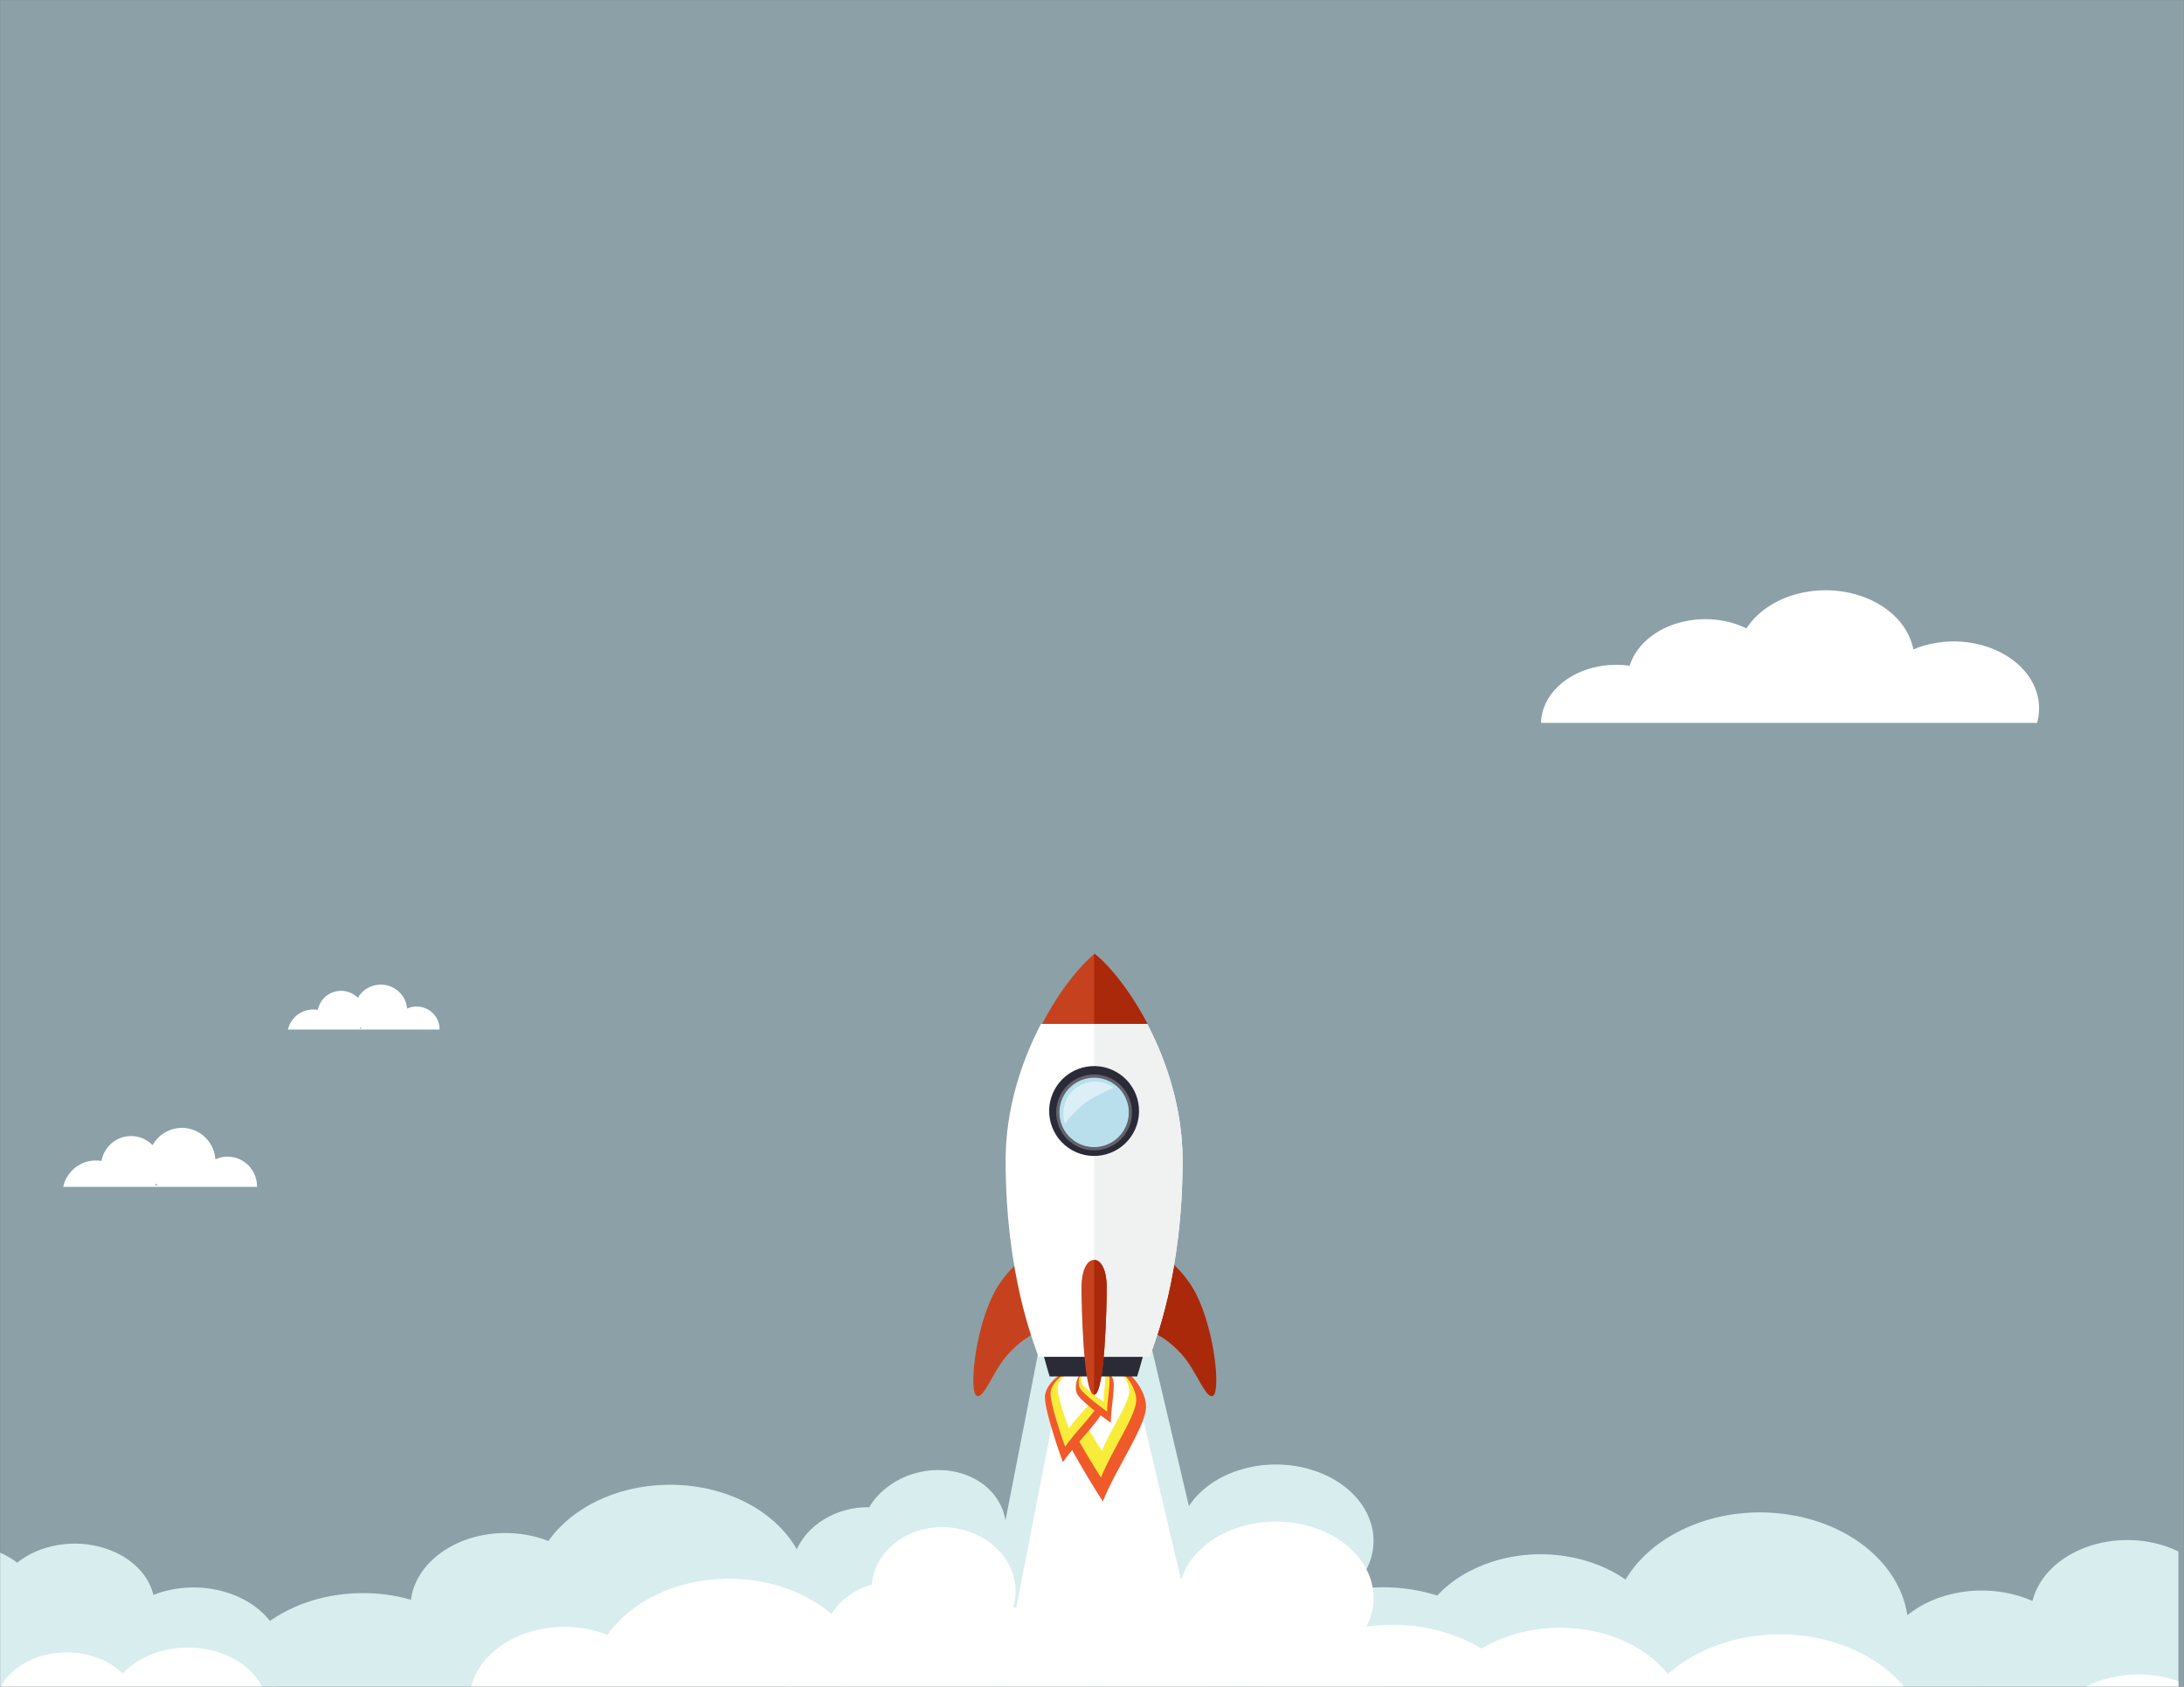 <?xml version="1.0" encoding="UTF-8"?>
<svg width="1555px" height="1201px" viewBox="0 0 1555 1201" version="1.1" xmlns="http://www.w3.org/2000/svg" xmlns:xlink="http://www.w3.org/1999/xlink">
    <rect x="0" y="0" width="1555" height="1201" fill="#808080" stroke="none"/>
    <title>OQ6UTW1</title>
    <defs>
        <polygon id="path-1" points="0 0 1555 0 1555 1201 0 1201"></polygon>
    </defs>
    <g id="Page-1" stroke="none" stroke-width="1" fill="none" fill-rule="evenodd">
        <g id="Group-17">
            <mask id="mask-2" fill="white">
                <use xlink:href="#path-1"></use>
            </mask>
            <g id="Clip-2"></g>
            <polygon id="Fill-1" fill-opacity="0.35" fill="#A5DCF0" mask="url(#mask-2)" points="0 1201 1555 1201 1555 0 0 0"></polygon>
            <g id="Group-4" mask="url(#mask-2)">
                <g transform="translate(-2, 420.234)">
                    <path d="M1372.55,768.167 C1366.568,767.23 1360.613,766.759 1354.727,766.678 C1356.34,763.064 1357.68,759.326 1358.665,755.46 C1370.082,710.66 1332.98,667.091 1275.786,658.149 C1227.029,650.523 1179.44,670.54 1159.382,704.357 C1147.698,696.201 1133.191,690.295 1116.729,687.719 C1080.769,682.091 1045.554,693.92 1025.311,715.715 C1019.466,713.873 1013.341,712.411 1006.942,711.404 C951.293,702.702 897.182,730.982 886.073,774.566 C877.479,808.297 897.169,841.295 932.294,858.532 L1450.431,858.532 C1460.453,816.838 1425.799,776.489 1372.55,768.167" id="Fill-3" fill="#D8EDEE"></path>
                    <path d="M73,765.502 C74.052,765.275 75.079,765.028 76.085,764.766 C76.296,766.109 76.608,767.443 77,768.766 C75.756,767.63 74.409,766.554 73,765.502 Z M207.835,787.498 C203.748,786.143 199.579,785.232 195.39,784.674 C196.59,783.013 197.683,781.283 198.654,779.477 C212.339,753.983 197.078,724.621 164.568,713.905 C146.688,707.989 127.31,708.965 111.225,715.282 C107.798,701.019 95.618,688.331 77.287,682.271 C55.02,674.935 30.166,679.511 14.275,692.306 C10.096,689.182 5.312,686.477 0,684.285 L0,847.573 C18.957,853.344 39.342,851.752 55.92,844.487 C58.965,849.813 63.373,854.673 68.889,858.766 L225.658,858.766 C230.619,854.876 234.727,850.193 237.615,844.814 C249.571,822.535 236.237,796.875 207.835,787.498 L207.835,787.498 Z" id="Fill-4" fill="#D8EDEE"></path>
                    <polyline id="Fill-5" fill="#D8EDEE" points="752.385 485.468 691.367 798.195 880.473 787.862 808.513 482.195 752.385 485.468"></polyline>
                    <path d="M984.098,826.711 C992.813,807.958 987.428,787.899 972.184,773.6 C977.898,769.638 982.468,764.542 985.256,758.54 C993.512,740.777 983.338,721.302 962.373,712.88 C968.06,707.891 972.67,701.992 975.767,695.326 C988.887,667.124 970.259,635.956 934.167,625.71 C898.068,615.463 858.181,630.014 845.061,658.222 C843.601,661.369 842.553,664.549 841.854,667.735 C838.826,666.471 835.654,665.352 832.324,664.405 C793.828,653.478 751.261,669.009 737.278,699.095 C725.35,724.744 738.052,752.678 765.909,767.143 C757.441,772.62 750.665,779.869 746.637,788.525 C737.84,807.444 744.588,827.804 761.771,841.091 C759.517,844.067 757.564,847.237 756.002,850.604 C754.783,853.227 753.837,855.877 753.132,858.532 L944.498,858.532 C962.264,853.034 977.062,841.851 984.098,826.711" id="Fill-6" fill="#D8EDEE"></path>
                    <path d="M1553,684.356 C1549.493,682.652 1545.746,681.16 1541.759,679.936 C1506.398,669.103 1466.469,682.678 1452.583,710.273 C1451.028,713.351 1449.898,716.472 1449.097,719.604 C1446.144,718.295 1443.041,717.124 1439.78,716.13 C1402.063,704.57 1359.462,719.054 1344.638,748.487 C1332.014,773.585 1343.666,801.42 1370.744,816.262 C1362.182,821.494 1355.242,828.517 1350.975,836.994 C1347.406,844.075 1346.111,851.419 1346.769,858.532 L1553,858.532 L1553,684.356" id="Fill-7" fill="#D8EDEE"></path>
                    <path d="M707.225,696.123 C710.726,692.091 713.557,687.542 715.492,682.56 C724.736,658.776 710.343,634.304 683.331,627.907 C658.89,622.113 632.501,633.113 620.861,652.881 C598.129,652.331 576.039,665.221 568.315,685.085 C562.038,701.244 566.947,717.712 579.376,728.359 C568.315,731.643 558.909,739.316 554.915,749.606 C548.469,766.176 558.507,783.231 577.321,787.69 C578.984,788.085 580.658,788.336 582.332,788.512 C582.286,788.624 582.226,788.731 582.184,788.843 C575.245,806.678 586.046,825.031 606.3,829.832 C626.558,834.627 648.598,824.059 655.528,806.23 C656.779,802.999 657.446,799.758 657.583,796.581 C658.101,796.714 658.605,796.858 659.119,796.981 C691.512,804.66 726.76,787.759 737.851,759.229 C747.985,733.144 734.398,706.375 707.225,696.123" id="Fill-8" fill="#D8EDEE"></path>
                    <path d="M736.125,778.045 C734.605,733.734 687.343,698.785 630.56,699.97 C611.042,700.382 592.935,705.001 577.649,712.69 C577.643,712.38 577.654,712.076 577.643,711.766 C576.187,669.272 530.853,635.748 476.394,636.885 C440.017,637.638 408.787,653.679 392.483,676.908 C382.778,673.063 371.748,670.996 360.098,671.237 C325.65,671.957 297.919,692.649 294.574,718.724 C283.127,715.445 270.723,713.753 257.799,714.02 C203.09,715.162 159.921,750.689 161.387,793.381 C162.35,821.431 182.341,845.583 211.457,858.532 L655.587,858.532 C702.762,850.405 737.466,817.122 736.125,778.045" id="Fill-9" fill="#D8EDEE"></path>
                    <path d="M1317.792,752.558 C1273.649,734.789 1220.86,743.639 1189.648,771.588 C1181.303,761.286 1169.452,752.526 1154.553,746.531 C1121.988,733.428 1083.982,737.133 1056.842,753.563 C1051.881,750.549 1046.509,747.833 1040.713,745.499 C990.33,725.221 928.356,740.551 902.297,779.731 C885.074,805.617 887.842,835.426 906.213,858.532 L1365.886,858.532 C1388.2,819.177 1367.581,772.598 1317.792,752.558" id="Fill-10" fill="#FFFFFF"></path>
                    <path d="M86,822.218 C86.648,821.741 87.269,821.253 87.868,820.766 C88.843,821.797 89.895,822.797 91,823.766 C89.372,823.192 87.7,822.684 86,822.218 Z M257.815,831.735 C255.454,810.457 231.339,794.692 203.951,796.526 C200.008,796.783 196.239,797.414 192.634,798.334 C192.701,796.644 192.649,794.938 192.454,793.216 C189.756,768.864 162.163,750.827 130.828,752.934 C113.58,754.078 98.8,761.099 89.449,771.227 C79.192,761.179 62.861,755.185 45.178,756.361 C23.715,757.81 6.524,769.404 0.758,784.548 C0.507,784.489 0.251,784.457 0,784.404 L0,858.766 L247.47,858.766 C254.901,851.344 258.937,841.841 257.815,831.735 L257.815,831.735 Z" id="Fill-11" fill="#FFFFFF"></path>
                    <polyline id="Fill-12" fill="#FFFFFF" points="750.605 596.224 679.017 962.286 900.874 950.19 816.452 592.39 750.605 596.224"></polyline>
                    <path d="M972.216,814.36 C977.93,810.396 982.501,805.296 985.289,799.291 C993.546,781.517 983.371,762.029 962.403,753.602 C968.091,748.61 972.702,742.706 975.799,736.037 C988.921,707.817 970.29,676.629 934.193,666.376 C898.09,656.118 858.197,670.683 845.075,698.909 C843.616,702.058 842.568,705.24 841.869,708.428 C838.84,707.164 835.668,706.044 832.337,705.096 C793.836,694.162 751.264,709.703 737.279,739.808 C725.349,765.473 738.053,793.425 765.914,807.894 C757.444,813.379 750.668,820.633 746.639,829.295 C742.103,839.05 741.726,849.179 744.754,858.532 L987.187,858.532 C990.86,842.537 985.05,826.407 972.216,814.36" id="Fill-13" fill="#FFFFFF"></path>
                    <path d="M1553,776.705 C1523.917,766.484 1488.593,773.051 1468.987,793.786 C1466.484,796.438 1464.365,799.207 1462.569,802.056 C1460.134,800.22 1457.515,798.486 1454.689,796.889 C1421.937,778.36 1375.964,783.872 1352.017,809.206 C1338.055,823.979 1334.681,842.216 1340.764,858.532 L1553,858.532 L1553,776.705" id="Fill-14" fill="#FFFFFF"></path>
                    <path d="M726.031,841.476 C725.709,838.109 724.831,834.896 723.487,831.887 C724.043,831.871 724.577,831.86 725.112,831.828 C758.973,829.888 784.139,804.183 781.328,774.422 C778.749,747.21 753.659,726.032 723.501,724.103 C724.913,719.351 725.455,714.305 724.961,709.11 C722.623,684.298 697.841,665.499 669.611,667.124 C644.059,668.588 624.457,686.286 622.707,708.025 C601.182,713.904 586.478,732.163 588.431,752.881 C590.029,769.739 602.232,783.738 618.784,790.184 C609.952,796.363 604.697,806.177 605.717,816.91 C607.35,834.201 624.62,847.302 644.289,846.169 C646.024,846.073 647.707,845.832 649.355,845.528 C649.365,845.64 649.355,845.763 649.37,845.881 C649.799,850.424 651.243,854.684 653.467,858.532 L722.5,858.532 C725.27,853.407 726.607,847.586 726.031,841.476" id="Fill-15" fill="#FFFFFF"></path>
                    <path d="M778.144,844.651 C776.632,800.432 729.366,765.554 672.578,766.737 C653.064,767.142 634.951,771.757 619.668,779.43 C619.658,779.121 619.668,778.818 619.658,778.509 C618.202,736.101 572.87,702.641 518.402,703.782 C482.022,704.533 450.795,720.541 434.485,743.722 C424.779,739.885 413.748,737.817 402.098,738.062 C367.647,738.782 339.915,759.431 336.569,785.452 C325.126,782.18 312.721,780.491 299.792,780.757 C245.696,781.887 202.905,816.567 203.369,858.532 L777.063,858.532 C777.912,854.014 778.309,849.377 778.144,844.651" id="Fill-16" fill="#FFFFFF"></path>
                    <path d="M1381.387,37.325 C1375.253,38.26 1369.522,39.891 1364.283,42.088 C1364.146,41.396 1364.003,40.699 1363.832,40.007 C1357.152,13.19 1323.969,-4.308 1289.713,0.925 C1269.816,3.966 1253.955,14.017 1245.451,27.157 C1233.969,21.559 1219.864,19.211 1205.54,21.399 C1183.621,24.75 1167.275,37.786 1162.302,53.728 C1155.943,52.836 1149.29,52.82 1142.576,53.847 C1117.22,57.723 1099.55,74.99 1099.201,94.442 L1452.364,94.442 C1454.146,88.21 1454.372,81.6 1452.705,74.93 C1446.271,49.124 1414.344,32.287 1381.387,37.325" id="Fill-18" fill="#FFFFFF"></path>
                    <path d="M112.347,423.371 C112.571,423.078 112.788,422.776 112.994,422.471 C113.441,423.017 113.915,423.539 114.404,424.04 C113.731,423.786 113.042,423.566 112.347,423.371 Z M160.021,403.651 C158.387,403.975 156.837,404.484 155.385,405.149 C155.312,404.225 155.195,403.297 155.014,402.369 C152.477,389.229 139.882,380.656 126.88,383.219 C119.723,384.633 113.942,389.125 110.608,395.068 C105.733,390.056 98.548,387.535 91.212,388.982 C82.306,390.74 75.776,397.839 74.239,406.346 C71.463,405.861 68.558,405.864 65.631,406.44 C56.082,408.324 48.996,415.747 47,424.766 L184.998,424.766 C185.019,423.322 184.895,421.857 184.611,420.386 C182.391,408.901 171.383,401.411 160.021,403.651 L160.021,403.651 Z" id="Fill-19" fill="#FFFFFF"></path>
                    <path d="M258.144,311.706 C258.317,311.482 258.489,311.253 258.65,311.021 C258.998,311.435 259.37,311.834 259.752,312.215 C259.228,312.022 258.686,311.855 258.144,311.706 Z M295.453,296.68 C294.175,296.927 292.961,297.314 291.826,297.821 C291.768,297.118 291.674,296.412 291.535,295.703 C289.549,285.69 279.692,279.158 269.516,281.112 C263.915,282.187 259.392,285.61 256.782,290.138 C252.967,286.322 247.345,284.401 241.602,285.503 C234.633,286.84 229.522,292.25 228.32,298.732 C226.146,298.363 223.876,298.366 221.584,298.804 C214.109,300.24 208.565,305.897 207,312.766 L314.998,312.766 C315.013,311.67 314.92,310.553 314.696,309.433 C312.961,300.681 304.344,294.973 295.453,296.68 L295.453,296.68 Z" id="Fill-20" fill="#FFFFFF"></path>
                    <g id="Group-5" stroke-width="1" fill="none" transform="translate(695, 258.766)">
                        <path d="M89.669,290.008 C72.408,290.441 57.655,309.913 58.006,323.762 C58.357,337.602 92.2,390 92.2,390 C101.752,366.011 123.338,335.72 122.996,322.113 C122.651,308.503 106.932,289.568 89.669,290.008" id="Fill-21" fill="#F05A2A"></path>
                        <path d="M88.823,291.006 C74.749,291.361 62.72,307.333 63.005,318.677 C63.29,330.036 90.881,373 90.881,373 C98.671,353.328 116.276,328.491 115.997,317.333 C115.712,306.169 102.895,290.645 88.823,291.006" id="Fill-22" fill="#F8EC3A"></path>
                        <path d="M89.975,291.005 C79.085,291.279 69.785,303.546 70.004,312.269 C70.222,320.991 91.572,354 91.572,354 C97.596,338.887 111.213,319.807 110.997,311.23 C110.782,302.658 100.866,290.73 89.975,291.005" id="Fill-23" fill="#FFFFFF"></path>
                        <path d="M76.719,296.306 C65.409,294.058 52.95,304.617 51.155,313.709 C49.362,322.804 63.761,362 63.761,362 C73.489,347.737 91.979,331.118 93.743,322.175 C95.506,313.237 88.03,298.555 76.719,296.306" id="Fill-24" fill="#F05A2A"></path>
                        <path d="M75.931,297.252 C66.725,295.408 56.585,304.043 55.126,311.486 C53.664,318.931 65.39,351 65.39,351 C73.305,339.326 88.358,325.729 89.79,318.414 C91.228,311.099 85.14,299.092 75.931,297.252" id="Fill-25" fill="#F8EC3A"></path>
                        <path d="M76.146,297.192 C69.046,295.789 61.227,302.349 60.097,307.998 C58.97,313.648 68.014,338 68.014,338 C74.122,329.139 85.732,318.814 86.838,313.258 C87.947,307.702 83.251,298.581 76.146,297.192" id="Fill-26" fill="#FFFFFF"></path>
                        <path d="M80.951,294.875 C74.202,297.811 71.48,307.876 73.83,313.288 C76.178,318.705 97.909,334 97.909,334 C97.852,322.989 101.549,307.554 99.24,302.231 C96.931,296.906 87.7,291.938 80.951,294.875" id="Fill-27" fill="#F05A2A"></path>
                        <path d="M81.476,293.721 C75.979,296.141 73.762,304.444 75.676,308.915 C77.588,313.385 95.295,326 95.295,326 C95.257,316.912 98.259,304.183 96.383,299.787 C94.501,295.395 86.976,291.3 81.476,293.721" id="Fill-28" fill="#F8EC3A"></path>
                        <path d="M82.006,294.547 C77.756,296.377 76.045,302.671 77.521,306.058 C79.001,309.437 92.682,319 92.682,319 C92.65,312.115 94.976,302.47 93.52,299.141 C92.067,295.812 86.255,292.711 82.006,294.547" id="Fill-29" fill="#FFFFFF"></path>
                        <path d="M46.189,209 C46.189,209 24.711,221.195 14.099,242.774 C0.631,270.152 -2.927,312.094 2.311,314.759 C7.55,317.43 13.885,297.259 24.451,285.433 C41.925,265.873 57,267.041 57,267.041 L46.189,209" id="Fill-30" fill="#C6421E"></path>
                        <path d="M126.812,209 C126.812,209 148.286,221.195 158.901,242.774 C172.37,270.152 175.927,312.094 170.689,314.759 C165.448,317.43 159.116,297.259 148.548,285.433 C131.073,265.873 116,267.041 116,267.041 L126.812,209" id="Fill-31" fill="#AA290B"></path>
                        <path d="M116.634,301 C119.011,293.61 135,241.535 135,176.842 C135,123.352 104.168,92.998 85.501,78 C66.831,92.998 36,123.352 36,176.842 C36,241.535 51.987,293.61 54.368,301 L116.634,301" id="Fill-32" fill="#2B2B38"></path>
                        <path d="M23,146.955 C23,228.948 43.35,277.633 46.378,287 L125.62,287 C128.652,277.633 149,228.948 149,146.955 C149,110.817 137.85,76.787 123.839,50 L48.159,50 C34.149,76.787 23,110.817 23,146.955" id="Fill-33" fill="#FFFFFF"></path>
                        <path d="M86.501,0 C75.504,8.833 61.164,26.649 49,50 L124,50 C111.836,26.649 97.496,8.833 86.501,0" id="Fill-34" fill="#C6421E"></path>
                        <path d="M123.838,50 L86,50 L86,287 L125.619,287 C128.652,277.633 149,228.948 149,146.955 C149,110.817 137.85,76.787 123.838,50" id="Fill-35" fill="#F0F1F1"></path>
                        <path d="M87,86 C72.09,86 60,98.09 60,113.001 C60,127.91 72.09,140 87,140 C101.913,140 114,127.91 114,113.001 C114,98.09 101.913,86 87,86" id="Fill-36" fill="#A5DCF0"></path>
                        <path d="M107.684,124.29 C100.899,136.265 85.689,140.477 73.709,133.687 C61.732,126.9 57.523,111.682 64.315,99.71 C71.103,87.73 86.313,83.526 98.29,90.315 C110.27,97.101 114.476,112.315 107.684,124.29 M113.835,127.776 C122.547,112.404 117.149,92.88 101.778,84.165 C86.404,75.453 66.88,80.85 58.165,96.224 C49.453,111.599 54.853,131.117 70.224,139.836 C85.598,148.546 105.122,143.149 113.835,127.776" id="Fill-37" fill="#2B2B38"></path>
                        <path d="M85.975,138 C81.798,138 77.569,136.953 73.676,134.746 C61.666,127.941 57.446,112.681 64.256,100.676 C68.857,92.557 77.312,88 86.022,88 C90.198,88 94.43,89.048 98.323,91.255 C110.336,98.06 114.554,113.315 107.744,125.323 C103.143,133.439 94.684,138 85.975,138 M86.04,91.304 C81.518,91.304 76.956,92.678 73.015,95.53 C64.949,101.369 61.955,111.615 64.943,120.583 C64.943,120.583 72.644,110.888 79.634,105.83 C86.411,100.924 99.338,95.696 99.338,95.696 C95.454,92.808 90.77,91.304 86.04,91.304" id="Fill-38" fill="#B9DFED"></path>
                        <path d="M85.978,140 C81.466,140 76.892,138.868 72.689,136.485 C59.72,129.133 55.164,112.661 62.513,99.689 C67.483,90.922 76.621,86 86.025,86 C90.537,86 95.108,87.132 99.311,89.515 C112.28,96.869 116.839,113.339 109.484,126.313 C104.517,135.08 95.382,140 85.978,140 M86.022,88.293 C77.414,88.293 69.057,92.797 64.509,100.821 C57.779,112.686 61.95,127.768 73.82,134.494 C77.667,136.675 81.847,137.71 85.975,137.71 C94.583,137.71 102.943,133.203 107.49,125.181 C114.221,113.313 110.053,98.235 98.18,91.51 C94.332,89.329 90.149,88.293 86.022,88.293" id="Fill-39" fill="#63636D"></path>
                        <path d="M65.149,121 C62.122,111.811 65.155,101.313 73.328,95.33 C77.321,92.408 81.944,91 86.525,91 C91.319,91 96.064,92.541 100,95.501 C100,95.501 86.902,100.856 80.034,105.884 C72.952,111.066 65.149,121 65.149,121" id="Fill-40" fill="#DCEFF6"></path>
                        <path d="M86.022,218 L85.984,218 C80.594,218 77,226.235 77,237.277 C77,248.325 78.196,314 85.984,314 L86.022,314 C93.804,314 95,248.325 95,237.277 C95,226.235 91.412,218 86.022,218" id="Fill-41" fill="#C6421E"></path>
                        <path d="M86,50 L124,50 C111.675,26.649 97.146,8.833 86.006,0 L86,0.004 L86,50" id="Fill-42" fill="#AA290B"></path>
                        <path d="M86.021,218 L86,218 L86,314 L86.021,314 C93.804,314 95,248.325 95,237.277 C95,226.235 91.411,218 86.021,218" id="Fill-43" fill="#AA290B"></path>
                    </g>
                </g>
            </g>
        </g>
    </g>
</svg>
